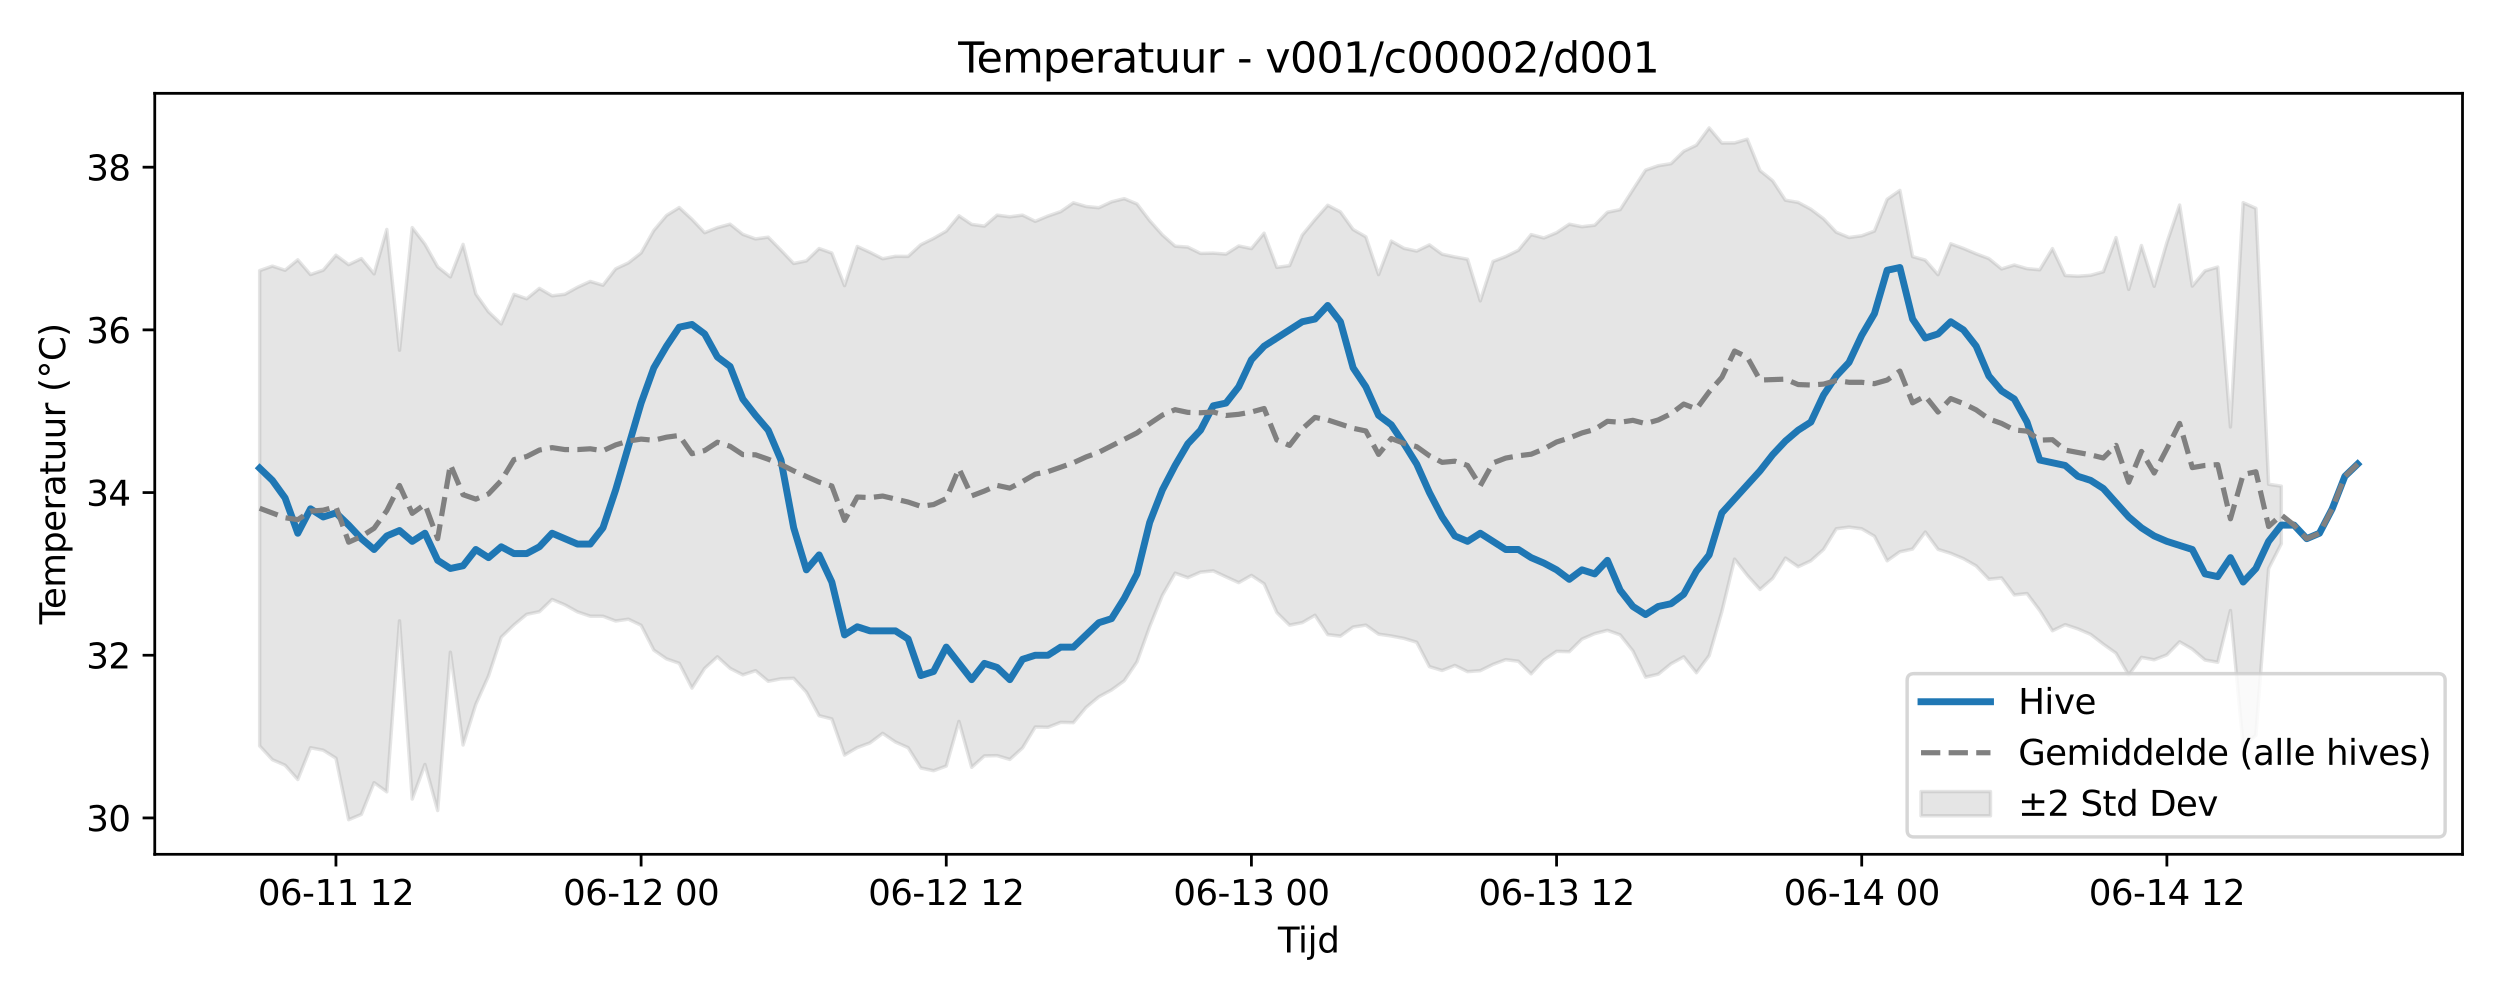 <?xml version="1.0" encoding="utf-8" standalone="no"?>
<!DOCTYPE svg PUBLIC "-//W3C//DTD SVG 1.1//EN"
  "http://www.w3.org/Graphics/SVG/1.1/DTD/svg11.dtd">
<svg xmlns:xlink="http://www.w3.org/1999/xlink" width="720pt" height="288pt" viewBox="0 0 720 288" xmlns="http://www.w3.org/2000/svg" version="1.1">
 <defs>
  <style type="text/css">*{stroke-linejoin: round; stroke-linecap: butt}</style>
 </defs>
 <g id="figure_1">
  <g id="patch_1">
   <path d="M 0 288 
L 720 288 
L 720 0 
L 0 0 
z
" style="fill: #ffffff"/>
  </g>
  <g id="axes_1">
   <g id="patch_2">
    <path d="M 44.57 246.04 
L 709.2 246.04 
L 709.2 26.88 
L 44.57 26.88 
z
" style="fill: #ffffff"/>
   </g>
   <g id="FillBetweenPolyCollection_1">
    <defs>
     <path id="mb6d1fe1d28" d="M 74.78 -210.062 
L 74.78 -73.187 
L 78.442 -69.204 
L 82.104 -67.615 
L 85.766 -63.494 
L 89.428 -72.645 
L 93.09 -71.945 
L 96.752 -69.636 
L 100.414 -51.922 
L 104.075 -53.451 
L 107.737 -62.579 
L 111.399 -59.957 
L 115.061 -109.214 
L 118.723 -57.867 
L 122.385 -67.83 
L 126.047 -54.57 
L 129.709 -100.168 
L 133.37 -73.438 
L 137.032 -85.16 
L 140.694 -93.314 
L 144.356 -104.472 
L 148.018 -108.017 
L 151.68 -111.074 
L 155.342 -111.823 
L 159.004 -115.355 
L 162.665 -113.808 
L 166.327 -111.773 
L 169.989 -110.541 
L 173.651 -110.522 
L 177.313 -109.146 
L 180.975 -109.671 
L 184.637 -107.914 
L 188.299 -100.772 
L 191.96 -98.236 
L 195.622 -96.966 
L 199.284 -89.824 
L 202.946 -95.504 
L 206.608 -98.843 
L 210.27 -95.508 
L 213.932 -93.635 
L 217.594 -94.845 
L 221.255 -91.783 
L 224.917 -92.502 
L 228.579 -92.654 
L 232.241 -88.674 
L 235.903 -81.882 
L 239.565 -80.951 
L 243.227 -70.535 
L 246.888 -72.698 
L 250.55 -74.042 
L 254.212 -76.797 
L 257.874 -74.305 
L 261.536 -72.668 
L 265.198 -66.829 
L 268.86 -66.032 
L 272.522 -67.383 
L 276.183 -80.233 
L 279.845 -67.011 
L 283.507 -70.298 
L 287.169 -70.374 
L 290.831 -69.285 
L 294.493 -72.6 
L 298.155 -78.626 
L 301.817 -78.545 
L 305.478 -79.96 
L 309.14 -79.872 
L 312.802 -84.276 
L 316.464 -87.319 
L 320.126 -89.286 
L 323.788 -91.945 
L 327.45 -97.376 
L 331.112 -107.53 
L 334.773 -116.555 
L 338.435 -122.93 
L 342.097 -121.634 
L 345.759 -123.227 
L 349.421 -123.593 
L 353.083 -121.865 
L 356.745 -120.191 
L 360.407 -122.288 
L 364.068 -119.856 
L 367.73 -111.59 
L 371.392 -107.961 
L 375.054 -108.682 
L 378.716 -110.804 
L 382.378 -105.227 
L 386.04 -104.795 
L 389.702 -107.415 
L 393.363 -107.963 
L 397.025 -105.36 
L 400.687 -104.837 
L 404.349 -104.134 
L 408.011 -103.03 
L 411.673 -96.007 
L 415.335 -94.895 
L 418.997 -96.356 
L 422.658 -94.564 
L 426.32 -94.842 
L 429.982 -96.649 
L 433.644 -98.021 
L 437.306 -97.559 
L 440.968 -93.936 
L 444.63 -97.914 
L 448.292 -100.415 
L 451.953 -100.31 
L 455.615 -103.933 
L 459.277 -105.518 
L 462.939 -106.46 
L 466.601 -105.154 
L 470.263 -100.546 
L 473.925 -92.987 
L 477.587 -93.834 
L 481.248 -96.825 
L 484.91 -98.827 
L 488.572 -94.245 
L 492.234 -99.171 
L 495.896 -111.856 
L 499.558 -126.971 
L 503.22 -122.296 
L 506.882 -118.226 
L 510.543 -121.436 
L 514.205 -127.272 
L 517.867 -124.782 
L 521.529 -126.485 
L 525.191 -129.761 
L 528.853 -135.721 
L 532.515 -136.194 
L 536.176 -135.706 
L 539.838 -133.562 
L 543.5 -126.491 
L 547.162 -129.089 
L 550.824 -129.879 
L 554.486 -134.771 
L 558.148 -129.78 
L 561.81 -128.637 
L 565.471 -127.107 
L 569.133 -125.012 
L 572.795 -121.181 
L 576.457 -121.557 
L 580.119 -116.658 
L 583.781 -117.056 
L 587.443 -112.173 
L 591.105 -106.336 
L 594.766 -108.102 
L 598.428 -106.877 
L 602.09 -105.301 
L 605.752 -102.479 
L 609.414 -99.876 
L 613.076 -93.57 
L 616.738 -98.677 
L 620.4 -97.976 
L 624.061 -99.403 
L 627.723 -103.157 
L 631.385 -101.044 
L 635.047 -97.913 
L 638.709 -97.279 
L 642.371 -112.167 
L 646.033 -73.069 
L 649.695 -76.255 
L 653.356 -124.234 
L 657.018 -131.418 
L 657.018 -147.982 
L 657.018 -147.982 
L 653.356 -148.529 
L 649.695 -228.003 
L 646.033 -229.627 
L 642.371 -165.021 
L 638.709 -211.091 
L 635.047 -209.989 
L 631.385 -205.608 
L 627.723 -228.952 
L 624.061 -218.13 
L 620.4 -205.553 
L 616.738 -217.294 
L 613.076 -204.649 
L 609.414 -219.583 
L 605.752 -209.718 
L 602.09 -208.718 
L 598.428 -208.444 
L 594.766 -208.65 
L 591.105 -216.402 
L 587.443 -210.305 
L 583.781 -210.628 
L 580.119 -211.677 
L 576.457 -210.552 
L 572.795 -213.531 
L 569.133 -214.906 
L 565.471 -216.455 
L 561.81 -217.788 
L 558.148 -208.888 
L 554.486 -213.085 
L 550.824 -214.099 
L 547.162 -233.162 
L 543.5 -230.606 
L 539.838 -221.452 
L 536.176 -220.09 
L 532.515 -219.601 
L 528.853 -221.116 
L 525.191 -224.993 
L 521.529 -227.748 
L 517.867 -229.712 
L 514.205 -230.345 
L 510.543 -235.921 
L 506.882 -238.871 
L 503.22 -247.919 
L 499.558 -246.836 
L 495.896 -246.803 
L 492.234 -251.158 
L 488.572 -246.193 
L 484.91 -244.437 
L 481.248 -240.862 
L 477.587 -240.282 
L 473.925 -239.011 
L 470.263 -233.348 
L 466.601 -227.624 
L 462.939 -226.876 
L 459.277 -223.133 
L 455.615 -222.71 
L 451.953 -223.432 
L 448.292 -220.985 
L 444.63 -219.47 
L 440.968 -220.436 
L 437.306 -215.92 
L 433.644 -214.119 
L 429.982 -212.703 
L 426.32 -201.347 
L 422.658 -213.338 
L 418.997 -214 
L 415.335 -214.792 
L 411.673 -217.473 
L 408.011 -215.693 
L 404.349 -216.484 
L 400.687 -218.571 
L 397.025 -208.919 
L 393.363 -219.795 
L 389.702 -221.905 
L 386.04 -226.979 
L 382.378 -228.89 
L 378.716 -224.763 
L 375.054 -220.304 
L 371.392 -211.498 
L 367.73 -210.993 
L 364.068 -220.843 
L 360.407 -216.403 
L 356.745 -217.16 
L 353.083 -214.818 
L 349.421 -215.097 
L 345.759 -215.017 
L 342.097 -216.833 
L 338.435 -217.099 
L 334.773 -220.351 
L 331.112 -224.467 
L 327.45 -229.267 
L 323.788 -230.793 
L 320.126 -229.883 
L 316.464 -228.169 
L 312.802 -228.534 
L 309.14 -229.592 
L 305.478 -227.049 
L 301.817 -225.787 
L 298.155 -224.256 
L 294.493 -226.043 
L 290.831 -225.565 
L 287.169 -226.038 
L 283.507 -222.879 
L 279.845 -223.377 
L 276.183 -225.847 
L 272.522 -221.444 
L 268.86 -219.336 
L 265.198 -217.536 
L 261.536 -214.15 
L 257.874 -214.187 
L 254.212 -213.479 
L 250.55 -215.342 
L 246.888 -217.021 
L 243.227 -205.741 
L 239.565 -215.126 
L 235.903 -216.426 
L 232.241 -212.87 
L 228.579 -212.124 
L 224.917 -215.957 
L 221.255 -219.689 
L 217.594 -219.192 
L 213.932 -220.514 
L 210.27 -223.438 
L 206.608 -222.445 
L 202.946 -220.988 
L 199.284 -224.846 
L 195.622 -228.227 
L 191.96 -225.953 
L 188.299 -221.632 
L 184.637 -215.159 
L 180.975 -212.287 
L 177.313 -210.58 
L 173.651 -205.858 
L 169.989 -206.955 
L 166.327 -205.276 
L 162.665 -203.241 
L 159.004 -202.81 
L 155.342 -204.947 
L 151.68 -201.959 
L 148.018 -203.231 
L 144.356 -194.71 
L 140.694 -198.19 
L 137.032 -203.351 
L 133.37 -217.62 
L 129.709 -208.254 
L 126.047 -211.165 
L 122.385 -217.687 
L 118.723 -222.444 
L 115.061 -187.132 
L 111.399 -221.916 
L 107.737 -209.142 
L 104.075 -213.533 
L 100.414 -211.783 
L 96.752 -214.505 
L 93.09 -210.189 
L 89.428 -208.93 
L 85.766 -213.173 
L 82.104 -210.167 
L 78.442 -211.368 
L 74.78 -210.062 
z
" style="stroke: #808080; stroke-opacity: 0.2"/>
    </defs>
    <g clip-path="url(#p90de8058cd)">
     <use xlink:href="#mb6d1fe1d28" x="0" y="288" style="fill: #808080; fill-opacity: 0.2; stroke: #808080; stroke-opacity: 0.2"/>
    </g>
   </g>
   <g id="matplotlib.axis_1">
    <g id="xtick_1">
     <g id="line2d_1">
      <defs>
       <path id="mdab43eb054" d="M 0 0 
L 0 3.5 
" style="stroke: #000000; stroke-width: 0.8"/>
      </defs>
      <g>
       <use xlink:href="#mdab43eb054" x="96.752" y="246.04" style="stroke: #000000; stroke-width: 0.8"/>
      </g>
     </g>
     <g id="text_1">
      <!-- 06-11 12 -->
      <g transform="translate(74.271 260.638) scale(0.1 -0.1)">
       <defs>
        <path id="DejaVuSans-30" d="M 2034 4250 
Q 1547 4250 1301 3770 
Q 1056 3291 1056 2328 
Q 1056 1369 1301 889 
Q 1547 409 2034 409 
Q 2525 409 2770 889 
Q 3016 1369 3016 2328 
Q 3016 3291 2770 3770 
Q 2525 4250 2034 4250 
z
M 2034 4750 
Q 2819 4750 3233 4129 
Q 3647 3509 3647 2328 
Q 3647 1150 3233 529 
Q 2819 -91 2034 -91 
Q 1250 -91 836 529 
Q 422 1150 422 2328 
Q 422 3509 836 4129 
Q 1250 4750 2034 4750 
z
" transform="scale(0.016)"/>
        <path id="DejaVuSans-36" d="M 2113 2584 
Q 1688 2584 1439 2293 
Q 1191 2003 1191 1497 
Q 1191 994 1439 701 
Q 1688 409 2113 409 
Q 2538 409 2786 701 
Q 3034 994 3034 1497 
Q 3034 2003 2786 2293 
Q 2538 2584 2113 2584 
z
M 3366 4563 
L 3366 3988 
Q 3128 4100 2886 4159 
Q 2644 4219 2406 4219 
Q 1781 4219 1451 3797 
Q 1122 3375 1075 2522 
Q 1259 2794 1537 2939 
Q 1816 3084 2150 3084 
Q 2853 3084 3261 2657 
Q 3669 2231 3669 1497 
Q 3669 778 3244 343 
Q 2819 -91 2113 -91 
Q 1303 -91 875 529 
Q 447 1150 447 2328 
Q 447 3434 972 4092 
Q 1497 4750 2381 4750 
Q 2619 4750 2861 4703 
Q 3103 4656 3366 4563 
z
" transform="scale(0.016)"/>
        <path id="DejaVuSans-2d" d="M 313 2009 
L 1997 2009 
L 1997 1497 
L 313 1497 
L 313 2009 
z
" transform="scale(0.016)"/>
        <path id="DejaVuSans-31" d="M 794 531 
L 1825 531 
L 1825 4091 
L 703 3866 
L 703 4441 
L 1819 4666 
L 2450 4666 
L 2450 531 
L 3481 531 
L 3481 0 
L 794 0 
L 794 531 
z
" transform="scale(0.016)"/>
        <path id="DejaVuSans-20" transform="scale(0.016)"/>
        <path id="DejaVuSans-32" d="M 1228 531 
L 3431 531 
L 3431 0 
L 469 0 
L 469 531 
Q 828 903 1448 1529 
Q 2069 2156 2228 2338 
Q 2531 2678 2651 2914 
Q 2772 3150 2772 3378 
Q 2772 3750 2511 3984 
Q 2250 4219 1831 4219 
Q 1534 4219 1204 4116 
Q 875 4013 500 3803 
L 500 4441 
Q 881 4594 1212 4672 
Q 1544 4750 1819 4750 
Q 2544 4750 2975 4387 
Q 3406 4025 3406 3419 
Q 3406 3131 3298 2873 
Q 3191 2616 2906 2266 
Q 2828 2175 2409 1742 
Q 1991 1309 1228 531 
z
" transform="scale(0.016)"/>
       </defs>
       <use xlink:href="#DejaVuSans-30"/>
       <use xlink:href="#DejaVuSans-36" transform="translate(63.623 0)"/>
       <use xlink:href="#DejaVuSans-2d" transform="translate(127.246 0)"/>
       <use xlink:href="#DejaVuSans-31" transform="translate(163.33 0)"/>
       <use xlink:href="#DejaVuSans-31" transform="translate(226.953 0)"/>
       <use xlink:href="#DejaVuSans-20" transform="translate(290.576 0)"/>
       <use xlink:href="#DejaVuSans-31" transform="translate(322.363 0)"/>
       <use xlink:href="#DejaVuSans-32" transform="translate(385.986 0)"/>
      </g>
     </g>
    </g>
    <g id="xtick_2">
     <g id="line2d_2">
      <g>
       <use xlink:href="#mdab43eb054" x="184.637" y="246.04" style="stroke: #000000; stroke-width: 0.8"/>
      </g>
     </g>
     <g id="text_2">
      <!-- 06-12 00 -->
      <g transform="translate(162.156 260.638) scale(0.1 -0.1)">
       <use xlink:href="#DejaVuSans-30"/>
       <use xlink:href="#DejaVuSans-36" transform="translate(63.623 0)"/>
       <use xlink:href="#DejaVuSans-2d" transform="translate(127.246 0)"/>
       <use xlink:href="#DejaVuSans-31" transform="translate(163.33 0)"/>
       <use xlink:href="#DejaVuSans-32" transform="translate(226.953 0)"/>
       <use xlink:href="#DejaVuSans-20" transform="translate(290.576 0)"/>
       <use xlink:href="#DejaVuSans-30" transform="translate(322.363 0)"/>
       <use xlink:href="#DejaVuSans-30" transform="translate(385.986 0)"/>
      </g>
     </g>
    </g>
    <g id="xtick_3">
     <g id="line2d_3">
      <g>
       <use xlink:href="#mdab43eb054" x="272.522" y="246.04" style="stroke: #000000; stroke-width: 0.8"/>
      </g>
     </g>
     <g id="text_3">
      <!-- 06-12 12 -->
      <g transform="translate(250.041 260.638) scale(0.1 -0.1)">
       <use xlink:href="#DejaVuSans-30"/>
       <use xlink:href="#DejaVuSans-36" transform="translate(63.623 0)"/>
       <use xlink:href="#DejaVuSans-2d" transform="translate(127.246 0)"/>
       <use xlink:href="#DejaVuSans-31" transform="translate(163.33 0)"/>
       <use xlink:href="#DejaVuSans-32" transform="translate(226.953 0)"/>
       <use xlink:href="#DejaVuSans-20" transform="translate(290.576 0)"/>
       <use xlink:href="#DejaVuSans-31" transform="translate(322.363 0)"/>
       <use xlink:href="#DejaVuSans-32" transform="translate(385.986 0)"/>
      </g>
     </g>
    </g>
    <g id="xtick_4">
     <g id="line2d_4">
      <g>
       <use xlink:href="#mdab43eb054" x="360.407" y="246.04" style="stroke: #000000; stroke-width: 0.8"/>
      </g>
     </g>
     <g id="text_4">
      <!-- 06-13 00 -->
      <g transform="translate(337.926 260.638) scale(0.1 -0.1)">
       <defs>
        <path id="DejaVuSans-33" d="M 2597 2516 
Q 3050 2419 3304 2112 
Q 3559 1806 3559 1356 
Q 3559 666 3084 287 
Q 2609 -91 1734 -91 
Q 1441 -91 1130 -33 
Q 819 25 488 141 
L 488 750 
Q 750 597 1062 519 
Q 1375 441 1716 441 
Q 2309 441 2620 675 
Q 2931 909 2931 1356 
Q 2931 1769 2642 2001 
Q 2353 2234 1838 2234 
L 1294 2234 
L 1294 2753 
L 1863 2753 
Q 2328 2753 2575 2939 
Q 2822 3125 2822 3475 
Q 2822 3834 2567 4026 
Q 2313 4219 1838 4219 
Q 1578 4219 1281 4162 
Q 984 4106 628 3988 
L 628 4550 
Q 988 4650 1302 4700 
Q 1616 4750 1894 4750 
Q 2613 4750 3031 4423 
Q 3450 4097 3450 3541 
Q 3450 3153 3228 2886 
Q 3006 2619 2597 2516 
z
" transform="scale(0.016)"/>
       </defs>
       <use xlink:href="#DejaVuSans-30"/>
       <use xlink:href="#DejaVuSans-36" transform="translate(63.623 0)"/>
       <use xlink:href="#DejaVuSans-2d" transform="translate(127.246 0)"/>
       <use xlink:href="#DejaVuSans-31" transform="translate(163.33 0)"/>
       <use xlink:href="#DejaVuSans-33" transform="translate(226.953 0)"/>
       <use xlink:href="#DejaVuSans-20" transform="translate(290.576 0)"/>
       <use xlink:href="#DejaVuSans-30" transform="translate(322.363 0)"/>
       <use xlink:href="#DejaVuSans-30" transform="translate(385.986 0)"/>
      </g>
     </g>
    </g>
    <g id="xtick_5">
     <g id="line2d_5">
      <g>
       <use xlink:href="#mdab43eb054" x="448.292" y="246.04" style="stroke: #000000; stroke-width: 0.8"/>
      </g>
     </g>
     <g id="text_5">
      <!-- 06-13 12 -->
      <g transform="translate(425.811 260.638) scale(0.1 -0.1)">
       <use xlink:href="#DejaVuSans-30"/>
       <use xlink:href="#DejaVuSans-36" transform="translate(63.623 0)"/>
       <use xlink:href="#DejaVuSans-2d" transform="translate(127.246 0)"/>
       <use xlink:href="#DejaVuSans-31" transform="translate(163.33 0)"/>
       <use xlink:href="#DejaVuSans-33" transform="translate(226.953 0)"/>
       <use xlink:href="#DejaVuSans-20" transform="translate(290.576 0)"/>
       <use xlink:href="#DejaVuSans-31" transform="translate(322.363 0)"/>
       <use xlink:href="#DejaVuSans-32" transform="translate(385.986 0)"/>
      </g>
     </g>
    </g>
    <g id="xtick_6">
     <g id="line2d_6">
      <g>
       <use xlink:href="#mdab43eb054" x="536.176" y="246.04" style="stroke: #000000; stroke-width: 0.8"/>
      </g>
     </g>
     <g id="text_6">
      <!-- 06-14 00 -->
      <g transform="translate(513.696 260.638) scale(0.1 -0.1)">
       <defs>
        <path id="DejaVuSans-34" d="M 2419 4116 
L 825 1625 
L 2419 1625 
L 2419 4116 
z
M 2253 4666 
L 3047 4666 
L 3047 1625 
L 3713 1625 
L 3713 1100 
L 3047 1100 
L 3047 0 
L 2419 0 
L 2419 1100 
L 313 1100 
L 313 1709 
L 2253 4666 
z
" transform="scale(0.016)"/>
       </defs>
       <use xlink:href="#DejaVuSans-30"/>
       <use xlink:href="#DejaVuSans-36" transform="translate(63.623 0)"/>
       <use xlink:href="#DejaVuSans-2d" transform="translate(127.246 0)"/>
       <use xlink:href="#DejaVuSans-31" transform="translate(163.33 0)"/>
       <use xlink:href="#DejaVuSans-34" transform="translate(226.953 0)"/>
       <use xlink:href="#DejaVuSans-20" transform="translate(290.576 0)"/>
       <use xlink:href="#DejaVuSans-30" transform="translate(322.363 0)"/>
       <use xlink:href="#DejaVuSans-30" transform="translate(385.986 0)"/>
      </g>
     </g>
    </g>
    <g id="xtick_7">
     <g id="line2d_7">
      <g>
       <use xlink:href="#mdab43eb054" x="624.061" y="246.04" style="stroke: #000000; stroke-width: 0.8"/>
      </g>
     </g>
     <g id="text_7">
      <!-- 06-14 12 -->
      <g transform="translate(601.581 260.638) scale(0.1 -0.1)">
       <use xlink:href="#DejaVuSans-30"/>
       <use xlink:href="#DejaVuSans-36" transform="translate(63.623 0)"/>
       <use xlink:href="#DejaVuSans-2d" transform="translate(127.246 0)"/>
       <use xlink:href="#DejaVuSans-31" transform="translate(163.33 0)"/>
       <use xlink:href="#DejaVuSans-34" transform="translate(226.953 0)"/>
       <use xlink:href="#DejaVuSans-20" transform="translate(290.576 0)"/>
       <use xlink:href="#DejaVuSans-31" transform="translate(322.363 0)"/>
       <use xlink:href="#DejaVuSans-32" transform="translate(385.986 0)"/>
      </g>
     </g>
    </g>
    <g id="text_8">
     <!-- Tijd -->
     <g transform="translate(368.035 274.317) scale(0.1 -0.1)">
      <defs>
       <path id="DejaVuSans-54" d="M -19 4666 
L 3928 4666 
L 3928 4134 
L 2272 4134 
L 2272 0 
L 1638 0 
L 1638 4134 
L -19 4134 
L -19 4666 
z
" transform="scale(0.016)"/>
       <path id="DejaVuSans-69" d="M 603 3500 
L 1178 3500 
L 1178 0 
L 603 0 
L 603 3500 
z
M 603 4863 
L 1178 4863 
L 1178 4134 
L 603 4134 
L 603 4863 
z
" transform="scale(0.016)"/>
       <path id="DejaVuSans-6a" d="M 603 3500 
L 1178 3500 
L 1178 -63 
Q 1178 -731 923 -1031 
Q 669 -1331 103 -1331 
L -116 -1331 
L -116 -844 
L 38 -844 
Q 366 -844 484 -692 
Q 603 -541 603 -63 
L 603 3500 
z
M 603 4863 
L 1178 4863 
L 1178 4134 
L 603 4134 
L 603 4863 
z
" transform="scale(0.016)"/>
       <path id="DejaVuSans-64" d="M 2906 2969 
L 2906 4863 
L 3481 4863 
L 3481 0 
L 2906 0 
L 2906 525 
Q 2725 213 2448 61 
Q 2172 -91 1784 -91 
Q 1150 -91 751 415 
Q 353 922 353 1747 
Q 353 2572 751 3078 
Q 1150 3584 1784 3584 
Q 2172 3584 2448 3432 
Q 2725 3281 2906 2969 
z
M 947 1747 
Q 947 1113 1208 752 
Q 1469 391 1925 391 
Q 2381 391 2643 752 
Q 2906 1113 2906 1747 
Q 2906 2381 2643 2742 
Q 2381 3103 1925 3103 
Q 1469 3103 1208 2742 
Q 947 2381 947 1747 
z
" transform="scale(0.016)"/>
      </defs>
      <use xlink:href="#DejaVuSans-54"/>
      <use xlink:href="#DejaVuSans-69" transform="translate(57.959 0)"/>
      <use xlink:href="#DejaVuSans-6a" transform="translate(85.742 0)"/>
      <use xlink:href="#DejaVuSans-64" transform="translate(113.525 0)"/>
     </g>
    </g>
   </g>
   <g id="matplotlib.axis_2">
    <g id="ytick_1">
     <g id="line2d_8">
      <defs>
       <path id="m5027b89188" d="M 0 0 
L -3.5 0 
" style="stroke: #000000; stroke-width: 0.8"/>
      </defs>
      <g>
       <use xlink:href="#m5027b89188" x="44.57" y="235.562" style="stroke: #000000; stroke-width: 0.8"/>
      </g>
     </g>
     <g id="text_9">
      <!-- 30 -->
      <g transform="translate(24.845 239.361) scale(0.1 -0.1)">
       <use xlink:href="#DejaVuSans-33"/>
       <use xlink:href="#DejaVuSans-30" transform="translate(63.623 0)"/>
      </g>
     </g>
    </g>
    <g id="ytick_2">
     <g id="line2d_9">
      <g>
       <use xlink:href="#m5027b89188" x="44.57" y="188.71" style="stroke: #000000; stroke-width: 0.8"/>
      </g>
     </g>
     <g id="text_10">
      <!-- 32 -->
      <g transform="translate(24.845 192.509) scale(0.1 -0.1)">
       <use xlink:href="#DejaVuSans-33"/>
       <use xlink:href="#DejaVuSans-32" transform="translate(63.623 0)"/>
      </g>
     </g>
    </g>
    <g id="ytick_3">
     <g id="line2d_10">
      <g>
       <use xlink:href="#m5027b89188" x="44.57" y="141.858" style="stroke: #000000; stroke-width: 0.8"/>
      </g>
     </g>
     <g id="text_11">
      <!-- 34 -->
      <g transform="translate(24.845 145.657) scale(0.1 -0.1)">
       <use xlink:href="#DejaVuSans-33"/>
       <use xlink:href="#DejaVuSans-34" transform="translate(63.623 0)"/>
      </g>
     </g>
    </g>
    <g id="ytick_4">
     <g id="line2d_11">
      <g>
       <use xlink:href="#m5027b89188" x="44.57" y="95.006" style="stroke: #000000; stroke-width: 0.8"/>
      </g>
     </g>
     <g id="text_12">
      <!-- 36 -->
      <g transform="translate(24.845 98.805) scale(0.1 -0.1)">
       <use xlink:href="#DejaVuSans-33"/>
       <use xlink:href="#DejaVuSans-36" transform="translate(63.623 0)"/>
      </g>
     </g>
    </g>
    <g id="ytick_5">
     <g id="line2d_12">
      <g>
       <use xlink:href="#m5027b89188" x="44.57" y="48.154" style="stroke: #000000; stroke-width: 0.8"/>
      </g>
     </g>
     <g id="text_13">
      <!-- 38 -->
      <g transform="translate(24.845 51.953) scale(0.1 -0.1)">
       <defs>
        <path id="DejaVuSans-38" d="M 2034 2216 
Q 1584 2216 1326 1975 
Q 1069 1734 1069 1313 
Q 1069 891 1326 650 
Q 1584 409 2034 409 
Q 2484 409 2743 651 
Q 3003 894 3003 1313 
Q 3003 1734 2745 1975 
Q 2488 2216 2034 2216 
z
M 1403 2484 
Q 997 2584 770 2862 
Q 544 3141 544 3541 
Q 544 4100 942 4425 
Q 1341 4750 2034 4750 
Q 2731 4750 3128 4425 
Q 3525 4100 3525 3541 
Q 3525 3141 3298 2862 
Q 3072 2584 2669 2484 
Q 3125 2378 3379 2068 
Q 3634 1759 3634 1313 
Q 3634 634 3220 271 
Q 2806 -91 2034 -91 
Q 1263 -91 848 271 
Q 434 634 434 1313 
Q 434 1759 690 2068 
Q 947 2378 1403 2484 
z
M 1172 3481 
Q 1172 3119 1398 2916 
Q 1625 2713 2034 2713 
Q 2441 2713 2670 2916 
Q 2900 3119 2900 3481 
Q 2900 3844 2670 4047 
Q 2441 4250 2034 4250 
Q 1625 4250 1398 4047 
Q 1172 3844 1172 3481 
z
" transform="scale(0.016)"/>
       </defs>
       <use xlink:href="#DejaVuSans-33"/>
       <use xlink:href="#DejaVuSans-38" transform="translate(63.623 0)"/>
      </g>
     </g>
    </g>
    <g id="text_14">
     <!-- Temperatuur (°C) -->
     <g transform="translate(18.765 179.816) rotate(-90) scale(0.1 -0.1)">
      <defs>
       <path id="DejaVuSans-65" d="M 3597 1894 
L 3597 1613 
L 953 1613 
Q 991 1019 1311 708 
Q 1631 397 2203 397 
Q 2534 397 2845 478 
Q 3156 559 3463 722 
L 3463 178 
Q 3153 47 2828 -22 
Q 2503 -91 2169 -91 
Q 1331 -91 842 396 
Q 353 884 353 1716 
Q 353 2575 817 3079 
Q 1281 3584 2069 3584 
Q 2775 3584 3186 3129 
Q 3597 2675 3597 1894 
z
M 3022 2063 
Q 3016 2534 2758 2815 
Q 2500 3097 2075 3097 
Q 1594 3097 1305 2825 
Q 1016 2553 972 2059 
L 3022 2063 
z
" transform="scale(0.016)"/>
       <path id="DejaVuSans-6d" d="M 3328 2828 
Q 3544 3216 3844 3400 
Q 4144 3584 4550 3584 
Q 5097 3584 5394 3201 
Q 5691 2819 5691 2113 
L 5691 0 
L 5113 0 
L 5113 2094 
Q 5113 2597 4934 2840 
Q 4756 3084 4391 3084 
Q 3944 3084 3684 2787 
Q 3425 2491 3425 1978 
L 3425 0 
L 2847 0 
L 2847 2094 
Q 2847 2600 2669 2842 
Q 2491 3084 2119 3084 
Q 1678 3084 1418 2786 
Q 1159 2488 1159 1978 
L 1159 0 
L 581 0 
L 581 3500 
L 1159 3500 
L 1159 2956 
Q 1356 3278 1631 3431 
Q 1906 3584 2284 3584 
Q 2666 3584 2933 3390 
Q 3200 3197 3328 2828 
z
" transform="scale(0.016)"/>
       <path id="DejaVuSans-70" d="M 1159 525 
L 1159 -1331 
L 581 -1331 
L 581 3500 
L 1159 3500 
L 1159 2969 
Q 1341 3281 1617 3432 
Q 1894 3584 2278 3584 
Q 2916 3584 3314 3078 
Q 3713 2572 3713 1747 
Q 3713 922 3314 415 
Q 2916 -91 2278 -91 
Q 1894 -91 1617 61 
Q 1341 213 1159 525 
z
M 3116 1747 
Q 3116 2381 2855 2742 
Q 2594 3103 2138 3103 
Q 1681 3103 1420 2742 
Q 1159 2381 1159 1747 
Q 1159 1113 1420 752 
Q 1681 391 2138 391 
Q 2594 391 2855 752 
Q 3116 1113 3116 1747 
z
" transform="scale(0.016)"/>
       <path id="DejaVuSans-72" d="M 2631 2963 
Q 2534 3019 2420 3045 
Q 2306 3072 2169 3072 
Q 1681 3072 1420 2755 
Q 1159 2438 1159 1844 
L 1159 0 
L 581 0 
L 581 3500 
L 1159 3500 
L 1159 2956 
Q 1341 3275 1631 3429 
Q 1922 3584 2338 3584 
Q 2397 3584 2469 3576 
Q 2541 3569 2628 3553 
L 2631 2963 
z
" transform="scale(0.016)"/>
       <path id="DejaVuSans-61" d="M 2194 1759 
Q 1497 1759 1228 1600 
Q 959 1441 959 1056 
Q 959 750 1161 570 
Q 1363 391 1709 391 
Q 2188 391 2477 730 
Q 2766 1069 2766 1631 
L 2766 1759 
L 2194 1759 
z
M 3341 1997 
L 3341 0 
L 2766 0 
L 2766 531 
Q 2569 213 2275 61 
Q 1981 -91 1556 -91 
Q 1019 -91 701 211 
Q 384 513 384 1019 
Q 384 1609 779 1909 
Q 1175 2209 1959 2209 
L 2766 2209 
L 2766 2266 
Q 2766 2663 2505 2880 
Q 2244 3097 1772 3097 
Q 1472 3097 1187 3025 
Q 903 2953 641 2809 
L 641 3341 
Q 956 3463 1253 3523 
Q 1550 3584 1831 3584 
Q 2591 3584 2966 3190 
Q 3341 2797 3341 1997 
z
" transform="scale(0.016)"/>
       <path id="DejaVuSans-74" d="M 1172 4494 
L 1172 3500 
L 2356 3500 
L 2356 3053 
L 1172 3053 
L 1172 1153 
Q 1172 725 1289 603 
Q 1406 481 1766 481 
L 2356 481 
L 2356 0 
L 1766 0 
Q 1100 0 847 248 
Q 594 497 594 1153 
L 594 3053 
L 172 3053 
L 172 3500 
L 594 3500 
L 594 4494 
L 1172 4494 
z
" transform="scale(0.016)"/>
       <path id="DejaVuSans-75" d="M 544 1381 
L 544 3500 
L 1119 3500 
L 1119 1403 
Q 1119 906 1312 657 
Q 1506 409 1894 409 
Q 2359 409 2629 706 
Q 2900 1003 2900 1516 
L 2900 3500 
L 3475 3500 
L 3475 0 
L 2900 0 
L 2900 538 
Q 2691 219 2414 64 
Q 2138 -91 1772 -91 
Q 1169 -91 856 284 
Q 544 659 544 1381 
z
M 1991 3584 
L 1991 3584 
z
" transform="scale(0.016)"/>
       <path id="DejaVuSans-28" d="M 1984 4856 
Q 1566 4138 1362 3434 
Q 1159 2731 1159 2009 
Q 1159 1288 1364 580 
Q 1569 -128 1984 -844 
L 1484 -844 
Q 1016 -109 783 600 
Q 550 1309 550 2009 
Q 550 2706 781 3412 
Q 1013 4119 1484 4856 
L 1984 4856 
z
" transform="scale(0.016)"/>
       <path id="DejaVuSans-b0" d="M 1600 4347 
Q 1350 4347 1178 4173 
Q 1006 4000 1006 3750 
Q 1006 3503 1178 3333 
Q 1350 3163 1600 3163 
Q 1850 3163 2022 3333 
Q 2194 3503 2194 3750 
Q 2194 3997 2020 4172 
Q 1847 4347 1600 4347 
z
M 1600 4750 
Q 1800 4750 1984 4673 
Q 2169 4597 2303 4453 
Q 2447 4313 2519 4134 
Q 2591 3956 2591 3750 
Q 2591 3338 2302 3052 
Q 2013 2766 1594 2766 
Q 1172 2766 890 3047 
Q 609 3328 609 3750 
Q 609 4169 896 4459 
Q 1184 4750 1600 4750 
z
" transform="scale(0.016)"/>
       <path id="DejaVuSans-43" d="M 4122 4306 
L 4122 3641 
Q 3803 3938 3442 4084 
Q 3081 4231 2675 4231 
Q 1875 4231 1450 3742 
Q 1025 3253 1025 2328 
Q 1025 1406 1450 917 
Q 1875 428 2675 428 
Q 3081 428 3442 575 
Q 3803 722 4122 1019 
L 4122 359 
Q 3791 134 3420 21 
Q 3050 -91 2638 -91 
Q 1578 -91 968 557 
Q 359 1206 359 2328 
Q 359 3453 968 4101 
Q 1578 4750 2638 4750 
Q 3056 4750 3426 4639 
Q 3797 4528 4122 4306 
z
" transform="scale(0.016)"/>
       <path id="DejaVuSans-29" d="M 513 4856 
L 1013 4856 
Q 1481 4119 1714 3412 
Q 1947 2706 1947 2009 
Q 1947 1309 1714 600 
Q 1481 -109 1013 -844 
L 513 -844 
Q 928 -128 1133 580 
Q 1338 1288 1338 2009 
Q 1338 2731 1133 3434 
Q 928 4138 513 4856 
z
" transform="scale(0.016)"/>
      </defs>
      <use xlink:href="#DejaVuSans-54"/>
      <use xlink:href="#DejaVuSans-65" transform="translate(44.084 0)"/>
      <use xlink:href="#DejaVuSans-6d" transform="translate(105.607 0)"/>
      <use xlink:href="#DejaVuSans-70" transform="translate(203.02 0)"/>
      <use xlink:href="#DejaVuSans-65" transform="translate(266.496 0)"/>
      <use xlink:href="#DejaVuSans-72" transform="translate(328.02 0)"/>
      <use xlink:href="#DejaVuSans-61" transform="translate(369.133 0)"/>
      <use xlink:href="#DejaVuSans-74" transform="translate(430.412 0)"/>
      <use xlink:href="#DejaVuSans-75" transform="translate(469.621 0)"/>
      <use xlink:href="#DejaVuSans-75" transform="translate(533 0)"/>
      <use xlink:href="#DejaVuSans-72" transform="translate(596.379 0)"/>
      <use xlink:href="#DejaVuSans-20" transform="translate(637.492 0)"/>
      <use xlink:href="#DejaVuSans-28" transform="translate(669.279 0)"/>
      <use xlink:href="#DejaVuSans-b0" transform="translate(708.293 0)"/>
      <use xlink:href="#DejaVuSans-43" transform="translate(758.293 0)"/>
      <use xlink:href="#DejaVuSans-29" transform="translate(828.117 0)"/>
     </g>
    </g>
   </g>
   <g id="line2d_13">
    <path d="M 74.78 134.83 
L 78.442 138.344 
L 82.104 143.419 
L 85.766 153.571 
L 89.428 146.543 
L 93.09 148.886 
L 96.752 147.714 
L 100.414 151.228 
L 104.075 155.132 
L 107.737 158.256 
L 111.399 154.352 
L 115.061 152.79 
L 118.723 155.913 
L 122.385 153.571 
L 126.047 161.379 
L 129.709 163.722 
L 133.37 162.941 
L 137.032 158.256 
L 140.694 160.599 
L 144.356 157.475 
L 148.018 159.427 
L 151.68 159.427 
L 155.342 157.475 
L 159.004 153.571 
L 166.327 156.694 
L 169.989 156.694 
L 173.651 152.009 
L 177.313 141.077 
L 184.637 116.089 
L 188.299 105.938 
L 191.96 99.691 
L 195.622 94.225 
L 199.284 93.444 
L 202.946 96.177 
L 206.608 102.814 
L 210.27 105.547 
L 213.932 114.918 
L 217.594 119.603 
L 221.255 123.898 
L 224.917 132.487 
L 228.579 152.009 
L 232.241 164.112 
L 235.903 159.818 
L 239.565 167.626 
L 243.227 182.853 
L 246.888 180.511 
L 250.55 181.682 
L 257.874 181.682 
L 261.536 184.025 
L 265.198 194.566 
L 268.86 193.395 
L 272.522 186.367 
L 279.845 195.738 
L 283.507 191.052 
L 287.169 192.224 
L 290.831 195.738 
L 294.493 189.881 
L 298.155 188.71 
L 301.817 188.71 
L 305.478 186.367 
L 309.14 186.367 
L 316.464 179.339 
L 320.126 178.168 
L 323.788 172.312 
L 327.45 165.284 
L 331.112 150.447 
L 334.773 141.077 
L 338.435 134.049 
L 342.097 127.802 
L 345.759 123.898 
L 349.421 116.87 
L 353.083 116.089 
L 356.745 111.404 
L 360.407 103.595 
L 364.068 99.691 
L 375.054 92.663 
L 378.716 91.882 
L 382.378 87.978 
L 386.04 92.663 
L 389.702 105.938 
L 393.363 111.404 
L 397.025 119.603 
L 400.687 122.336 
L 404.349 127.802 
L 408.011 133.659 
L 411.673 141.858 
L 415.335 148.886 
L 418.997 154.352 
L 422.658 155.913 
L 426.32 153.571 
L 433.644 158.256 
L 437.306 158.256 
L 440.968 160.599 
L 444.63 162.16 
L 448.292 164.112 
L 451.953 166.846 
L 455.615 164.112 
L 459.277 165.284 
L 462.939 161.379 
L 466.601 169.969 
L 470.263 174.654 
L 473.925 176.997 
L 477.587 174.654 
L 481.248 173.873 
L 484.91 171.14 
L 488.572 164.503 
L 492.234 159.818 
L 495.896 147.714 
L 506.882 135.611 
L 510.543 130.926 
L 514.205 127.021 
L 517.867 123.898 
L 521.529 121.555 
L 525.191 113.746 
L 528.853 108.28 
L 532.515 104.376 
L 536.176 96.567 
L 539.838 90.32 
L 543.5 77.827 
L 547.162 77.046 
L 550.824 91.882 
L 554.486 97.348 
L 558.148 96.177 
L 561.81 92.663 
L 565.471 95.006 
L 569.133 99.691 
L 572.795 108.28 
L 576.457 112.575 
L 580.119 114.918 
L 583.781 121.555 
L 587.443 132.487 
L 594.766 134.049 
L 598.428 137.173 
L 602.09 138.344 
L 605.752 140.686 
L 613.076 148.886 
L 616.738 152.009 
L 620.4 154.352 
L 624.061 155.913 
L 631.385 158.256 
L 635.047 165.284 
L 638.709 166.065 
L 642.371 160.599 
L 646.033 167.626 
L 649.695 163.722 
L 653.356 155.913 
L 657.018 151.228 
L 660.68 151.228 
L 664.342 155.132 
L 668.004 153.571 
L 671.666 146.543 
L 675.328 137.173 
L 678.99 133.659 
L 678.99 133.659 
" clip-path="url(#p90de8058cd)" style="fill: none; stroke: #1f77b4; stroke-width: 2; stroke-linecap: square"/>
   </g>
   <g id="line2d_14">
    <path d="M 74.78 146.376 
L 82.104 149.109 
L 85.766 149.666 
L 89.428 147.212 
L 93.09 146.933 
L 96.752 145.929 
L 100.414 156.148 
L 104.075 154.508 
L 107.737 152.139 
L 111.399 147.064 
L 115.061 139.827 
L 118.723 147.844 
L 122.385 145.241 
L 126.047 155.132 
L 129.709 133.789 
L 133.37 142.471 
L 137.032 143.745 
L 140.694 142.248 
L 144.356 138.409 
L 148.018 132.376 
L 151.68 131.483 
L 155.342 129.615 
L 159.004 128.918 
L 162.665 129.475 
L 166.327 129.475 
L 169.989 129.252 
L 173.651 129.81 
L 177.313 128.137 
L 180.975 127.021 
L 184.637 126.463 
L 188.299 126.798 
L 191.96 125.906 
L 195.622 125.404 
L 199.284 130.665 
L 202.946 129.754 
L 206.608 127.356 
L 210.27 128.527 
L 213.932 130.926 
L 217.594 130.981 
L 221.255 132.264 
L 224.917 133.77 
L 228.579 135.611 
L 235.903 138.846 
L 239.565 139.961 
L 243.227 149.862 
L 246.888 143.141 
L 250.55 143.308 
L 254.212 142.862 
L 261.536 144.591 
L 265.198 145.818 
L 268.86 145.316 
L 272.522 143.587 
L 276.183 134.96 
L 279.845 142.806 
L 283.507 141.412 
L 287.169 139.794 
L 290.831 140.575 
L 294.493 138.678 
L 298.155 136.559 
L 301.817 135.834 
L 309.14 133.268 
L 312.802 131.595 
L 316.464 130.256 
L 327.45 124.679 
L 331.112 122.001 
L 334.773 119.547 
L 338.435 117.985 
L 342.097 118.766 
L 345.759 118.878 
L 349.421 118.655 
L 353.083 119.659 
L 356.745 119.324 
L 360.407 118.655 
L 364.068 117.651 
L 367.73 126.709 
L 371.392 128.271 
L 375.054 123.507 
L 378.716 120.217 
L 382.378 120.942 
L 389.702 123.34 
L 393.363 124.121 
L 397.025 130.861 
L 400.687 126.296 
L 404.349 127.691 
L 408.011 128.639 
L 411.673 131.26 
L 415.335 133.157 
L 418.997 132.822 
L 422.658 134.049 
L 426.32 139.906 
L 429.982 133.324 
L 433.644 131.93 
L 437.306 131.26 
L 440.968 130.814 
L 444.63 129.308 
L 448.292 127.3 
L 451.953 126.129 
L 455.615 124.679 
L 459.277 123.675 
L 462.939 121.332 
L 466.601 121.611 
L 470.263 121.053 
L 473.925 122.001 
L 477.587 120.942 
L 481.248 119.157 
L 484.91 116.368 
L 488.572 117.781 
L 492.234 112.835 
L 495.896 108.671 
L 499.558 101.096 
L 503.22 102.892 
L 506.882 109.452 
L 514.205 109.191 
L 517.867 110.753 
L 521.529 110.883 
L 525.191 110.623 
L 528.853 109.582 
L 532.515 110.102 
L 536.176 110.102 
L 539.838 110.493 
L 543.5 109.452 
L 547.162 106.875 
L 550.824 116.011 
L 554.486 114.072 
L 558.148 118.666 
L 561.81 114.788 
L 565.471 116.219 
L 569.133 118.041 
L 572.795 120.644 
L 576.457 121.946 
L 580.119 123.833 
L 583.781 124.158 
L 587.443 126.761 
L 591.105 126.631 
L 594.766 129.624 
L 602.09 130.991 
L 605.752 131.902 
L 609.414 128.271 
L 613.076 138.89 
L 616.738 130.015 
L 620.4 136.235 
L 624.061 129.234 
L 627.723 121.946 
L 631.385 134.674 
L 635.047 134.049 
L 638.709 133.815 
L 642.371 149.406 
L 646.033 136.652 
L 649.695 135.871 
L 653.356 151.619 
L 657.018 148.3 
L 660.68 151.228 
L 664.342 155.132 
L 668.004 153.571 
L 671.666 146.543 
L 675.328 137.173 
L 678.99 133.659 
L 678.99 133.659 
" clip-path="url(#p90de8058cd)" style="fill: none; stroke-dasharray: 5.55,2.4; stroke-dashoffset: 0; stroke: #808080; stroke-width: 1.5"/>
   </g>
   <g id="patch_3">
    <path d="M 44.57 246.04 
L 44.57 26.88 
" style="fill: none; stroke: #000000; stroke-width: 0.8; stroke-linejoin: miter; stroke-linecap: square"/>
   </g>
   <g id="patch_4">
    <path d="M 709.2 246.04 
L 709.2 26.88 
" style="fill: none; stroke: #000000; stroke-width: 0.8; stroke-linejoin: miter; stroke-linecap: square"/>
   </g>
   <g id="patch_5">
    <path d="M 44.57 246.04 
L 709.2 246.04 
" style="fill: none; stroke: #000000; stroke-width: 0.8; stroke-linejoin: miter; stroke-linecap: square"/>
   </g>
   <g id="patch_6">
    <path d="M 44.57 26.88 
L 709.2 26.88 
" style="fill: none; stroke: #000000; stroke-width: 0.8; stroke-linejoin: miter; stroke-linecap: square"/>
   </g>
   <g id="text_15">
    <!-- Temperatuur - v001/c00002/d001 -->
    <g transform="translate(275.963 20.88) scale(0.12 -0.12)">
     <defs>
      <path id="DejaVuSans-76" d="M 191 3500 
L 800 3500 
L 1894 563 
L 2988 3500 
L 3597 3500 
L 2284 0 
L 1503 0 
L 191 3500 
z
" transform="scale(0.016)"/>
      <path id="DejaVuSans-2f" d="M 1625 4666 
L 2156 4666 
L 531 -594 
L 0 -594 
L 1625 4666 
z
" transform="scale(0.016)"/>
      <path id="DejaVuSans-63" d="M 3122 3366 
L 3122 2828 
Q 2878 2963 2633 3030 
Q 2388 3097 2138 3097 
Q 1578 3097 1268 2742 
Q 959 2388 959 1747 
Q 959 1106 1268 751 
Q 1578 397 2138 397 
Q 2388 397 2633 464 
Q 2878 531 3122 666 
L 3122 134 
Q 2881 22 2623 -34 
Q 2366 -91 2075 -91 
Q 1284 -91 818 406 
Q 353 903 353 1747 
Q 353 2603 823 3093 
Q 1294 3584 2113 3584 
Q 2378 3584 2631 3529 
Q 2884 3475 3122 3366 
z
" transform="scale(0.016)"/>
     </defs>
     <use xlink:href="#DejaVuSans-54"/>
     <use xlink:href="#DejaVuSans-65" transform="translate(44.084 0)"/>
     <use xlink:href="#DejaVuSans-6d" transform="translate(105.607 0)"/>
     <use xlink:href="#DejaVuSans-70" transform="translate(203.02 0)"/>
     <use xlink:href="#DejaVuSans-65" transform="translate(266.496 0)"/>
     <use xlink:href="#DejaVuSans-72" transform="translate(328.02 0)"/>
     <use xlink:href="#DejaVuSans-61" transform="translate(369.133 0)"/>
     <use xlink:href="#DejaVuSans-74" transform="translate(430.412 0)"/>
     <use xlink:href="#DejaVuSans-75" transform="translate(469.621 0)"/>
     <use xlink:href="#DejaVuSans-75" transform="translate(533 0)"/>
     <use xlink:href="#DejaVuSans-72" transform="translate(596.379 0)"/>
     <use xlink:href="#DejaVuSans-20" transform="translate(637.492 0)"/>
     <use xlink:href="#DejaVuSans-2d" transform="translate(669.279 0)"/>
     <use xlink:href="#DejaVuSans-20" transform="translate(705.363 0)"/>
     <use xlink:href="#DejaVuSans-76" transform="translate(737.15 0)"/>
     <use xlink:href="#DejaVuSans-30" transform="translate(796.33 0)"/>
     <use xlink:href="#DejaVuSans-30" transform="translate(859.953 0)"/>
     <use xlink:href="#DejaVuSans-31" transform="translate(923.576 0)"/>
     <use xlink:href="#DejaVuSans-2f" transform="translate(987.199 0)"/>
     <use xlink:href="#DejaVuSans-63" transform="translate(1020.891 0)"/>
     <use xlink:href="#DejaVuSans-30" transform="translate(1075.871 0)"/>
     <use xlink:href="#DejaVuSans-30" transform="translate(1139.494 0)"/>
     <use xlink:href="#DejaVuSans-30" transform="translate(1203.117 0)"/>
     <use xlink:href="#DejaVuSans-30" transform="translate(1266.74 0)"/>
     <use xlink:href="#DejaVuSans-32" transform="translate(1330.363 0)"/>
     <use xlink:href="#DejaVuSans-2f" transform="translate(1393.986 0)"/>
     <use xlink:href="#DejaVuSans-64" transform="translate(1427.678 0)"/>
     <use xlink:href="#DejaVuSans-30" transform="translate(1491.154 0)"/>
     <use xlink:href="#DejaVuSans-30" transform="translate(1554.777 0)"/>
     <use xlink:href="#DejaVuSans-31" transform="translate(1618.4 0)"/>
    </g>
   </g>
   <g id="legend_1">
    <g id="patch_7">
     <path d="M 551.256 241.04 
L 702.2 241.04 
Q 704.2 241.04 704.2 239.04 
L 704.2 196.006 
Q 704.2 194.006 702.2 194.006 
L 551.256 194.006 
Q 549.256 194.006 549.256 196.006 
L 549.256 239.04 
Q 549.256 241.04 551.256 241.04 
z
" style="fill: #ffffff; opacity: 0.8; stroke: #cccccc; stroke-linejoin: miter"/>
    </g>
    <g id="line2d_15">
     <path d="M 553.256 202.104 
L 563.256 202.104 
L 573.256 202.104 
" style="fill: none; stroke: #1f77b4; stroke-width: 2; stroke-linecap: square"/>
    </g>
    <g id="text_16">
     <!-- Hive -->
     <g transform="translate(581.256 205.604) scale(0.1 -0.1)">
      <defs>
       <path id="DejaVuSans-48" d="M 628 4666 
L 1259 4666 
L 1259 2753 
L 3553 2753 
L 3553 4666 
L 4184 4666 
L 4184 0 
L 3553 0 
L 3553 2222 
L 1259 2222 
L 1259 0 
L 628 0 
L 628 4666 
z
" transform="scale(0.016)"/>
      </defs>
      <use xlink:href="#DejaVuSans-48"/>
      <use xlink:href="#DejaVuSans-69" transform="translate(75.195 0)"/>
      <use xlink:href="#DejaVuSans-76" transform="translate(102.979 0)"/>
      <use xlink:href="#DejaVuSans-65" transform="translate(162.158 0)"/>
     </g>
    </g>
    <g id="line2d_16">
     <path d="M 553.256 216.782 
L 563.256 216.782 
L 573.256 216.782 
" style="fill: none; stroke-dasharray: 5.55,2.4; stroke-dashoffset: 0; stroke: #808080; stroke-width: 1.5"/>
    </g>
    <g id="text_17">
     <!-- Gemiddelde (alle hives) -->
     <g transform="translate(581.256 220.282) scale(0.1 -0.1)">
      <defs>
       <path id="DejaVuSans-47" d="M 3809 666 
L 3809 1919 
L 2778 1919 
L 2778 2438 
L 4434 2438 
L 4434 434 
Q 4069 175 3628 42 
Q 3188 -91 2688 -91 
Q 1594 -91 976 548 
Q 359 1188 359 2328 
Q 359 3472 976 4111 
Q 1594 4750 2688 4750 
Q 3144 4750 3555 4637 
Q 3966 4525 4313 4306 
L 4313 3634 
Q 3963 3931 3569 4081 
Q 3175 4231 2741 4231 
Q 1884 4231 1454 3753 
Q 1025 3275 1025 2328 
Q 1025 1384 1454 906 
Q 1884 428 2741 428 
Q 3075 428 3337 486 
Q 3600 544 3809 666 
z
" transform="scale(0.016)"/>
       <path id="DejaVuSans-6c" d="M 603 4863 
L 1178 4863 
L 1178 0 
L 603 0 
L 603 4863 
z
" transform="scale(0.016)"/>
       <path id="DejaVuSans-68" d="M 3513 2113 
L 3513 0 
L 2938 0 
L 2938 2094 
Q 2938 2591 2744 2837 
Q 2550 3084 2163 3084 
Q 1697 3084 1428 2787 
Q 1159 2491 1159 1978 
L 1159 0 
L 581 0 
L 581 4863 
L 1159 4863 
L 1159 2956 
Q 1366 3272 1645 3428 
Q 1925 3584 2291 3584 
Q 2894 3584 3203 3211 
Q 3513 2838 3513 2113 
z
" transform="scale(0.016)"/>
       <path id="DejaVuSans-73" d="M 2834 3397 
L 2834 2853 
Q 2591 2978 2328 3040 
Q 2066 3103 1784 3103 
Q 1356 3103 1142 2972 
Q 928 2841 928 2578 
Q 928 2378 1081 2264 
Q 1234 2150 1697 2047 
L 1894 2003 
Q 2506 1872 2764 1633 
Q 3022 1394 3022 966 
Q 3022 478 2636 193 
Q 2250 -91 1575 -91 
Q 1294 -91 989 -36 
Q 684 19 347 128 
L 347 722 
Q 666 556 975 473 
Q 1284 391 1588 391 
Q 1994 391 2212 530 
Q 2431 669 2431 922 
Q 2431 1156 2273 1281 
Q 2116 1406 1581 1522 
L 1381 1569 
Q 847 1681 609 1914 
Q 372 2147 372 2553 
Q 372 3047 722 3315 
Q 1072 3584 1716 3584 
Q 2034 3584 2315 3537 
Q 2597 3491 2834 3397 
z
" transform="scale(0.016)"/>
      </defs>
      <use xlink:href="#DejaVuSans-47"/>
      <use xlink:href="#DejaVuSans-65" transform="translate(77.49 0)"/>
      <use xlink:href="#DejaVuSans-6d" transform="translate(139.014 0)"/>
      <use xlink:href="#DejaVuSans-69" transform="translate(236.426 0)"/>
      <use xlink:href="#DejaVuSans-64" transform="translate(264.209 0)"/>
      <use xlink:href="#DejaVuSans-64" transform="translate(327.686 0)"/>
      <use xlink:href="#DejaVuSans-65" transform="translate(391.162 0)"/>
      <use xlink:href="#DejaVuSans-6c" transform="translate(452.686 0)"/>
      <use xlink:href="#DejaVuSans-64" transform="translate(480.469 0)"/>
      <use xlink:href="#DejaVuSans-65" transform="translate(543.945 0)"/>
      <use xlink:href="#DejaVuSans-20" transform="translate(605.469 0)"/>
      <use xlink:href="#DejaVuSans-28" transform="translate(637.256 0)"/>
      <use xlink:href="#DejaVuSans-61" transform="translate(676.27 0)"/>
      <use xlink:href="#DejaVuSans-6c" transform="translate(737.549 0)"/>
      <use xlink:href="#DejaVuSans-6c" transform="translate(765.332 0)"/>
      <use xlink:href="#DejaVuSans-65" transform="translate(793.115 0)"/>
      <use xlink:href="#DejaVuSans-20" transform="translate(854.639 0)"/>
      <use xlink:href="#DejaVuSans-68" transform="translate(886.426 0)"/>
      <use xlink:href="#DejaVuSans-69" transform="translate(949.805 0)"/>
      <use xlink:href="#DejaVuSans-76" transform="translate(977.588 0)"/>
      <use xlink:href="#DejaVuSans-65" transform="translate(1036.768 0)"/>
      <use xlink:href="#DejaVuSans-73" transform="translate(1098.291 0)"/>
      <use xlink:href="#DejaVuSans-29" transform="translate(1150.391 0)"/>
     </g>
    </g>
    <g id="patch_8">
     <path d="M 553.256 234.96 
L 573.256 234.96 
L 573.256 227.96 
L 553.256 227.96 
z
" style="fill: #808080; fill-opacity: 0.2; stroke: #808080; stroke-opacity: 0.2; stroke-linejoin: miter"/>
    </g>
    <g id="text_18">
     <!-- ±2 Std Dev -->
     <g transform="translate(581.256 234.96) scale(0.1 -0.1)">
      <defs>
       <path id="DejaVuSans-b1" d="M 2944 4013 
L 2944 2803 
L 4684 2803 
L 4684 2272 
L 2944 2272 
L 2944 1063 
L 2419 1063 
L 2419 2272 
L 678 2272 
L 678 2803 
L 2419 2803 
L 2419 4013 
L 2944 4013 
z
M 678 531 
L 4684 531 
L 4684 0 
L 678 0 
L 678 531 
z
" transform="scale(0.016)"/>
       <path id="DejaVuSans-53" d="M 3425 4513 
L 3425 3897 
Q 3066 4069 2747 4153 
Q 2428 4238 2131 4238 
Q 1616 4238 1336 4038 
Q 1056 3838 1056 3469 
Q 1056 3159 1242 3001 
Q 1428 2844 1947 2747 
L 2328 2669 
Q 3034 2534 3370 2195 
Q 3706 1856 3706 1288 
Q 3706 609 3251 259 
Q 2797 -91 1919 -91 
Q 1588 -91 1214 -16 
Q 841 59 441 206 
L 441 856 
Q 825 641 1194 531 
Q 1563 422 1919 422 
Q 2459 422 2753 634 
Q 3047 847 3047 1241 
Q 3047 1584 2836 1778 
Q 2625 1972 2144 2069 
L 1759 2144 
Q 1053 2284 737 2584 
Q 422 2884 422 3419 
Q 422 4038 858 4394 
Q 1294 4750 2059 4750 
Q 2388 4750 2728 4690 
Q 3069 4631 3425 4513 
z
" transform="scale(0.016)"/>
       <path id="DejaVuSans-44" d="M 1259 4147 
L 1259 519 
L 2022 519 
Q 2988 519 3436 956 
Q 3884 1394 3884 2338 
Q 3884 3275 3436 3711 
Q 2988 4147 2022 4147 
L 1259 4147 
z
M 628 4666 
L 1925 4666 
Q 3281 4666 3915 4102 
Q 4550 3538 4550 2338 
Q 4550 1131 3912 565 
Q 3275 0 1925 0 
L 628 0 
L 628 4666 
z
" transform="scale(0.016)"/>
      </defs>
      <use xlink:href="#DejaVuSans-b1"/>
      <use xlink:href="#DejaVuSans-32" transform="translate(83.789 0)"/>
      <use xlink:href="#DejaVuSans-20" transform="translate(147.412 0)"/>
      <use xlink:href="#DejaVuSans-53" transform="translate(179.199 0)"/>
      <use xlink:href="#DejaVuSans-74" transform="translate(242.676 0)"/>
      <use xlink:href="#DejaVuSans-64" transform="translate(281.885 0)"/>
      <use xlink:href="#DejaVuSans-20" transform="translate(345.361 0)"/>
      <use xlink:href="#DejaVuSans-44" transform="translate(377.148 0)"/>
      <use xlink:href="#DejaVuSans-65" transform="translate(454.15 0)"/>
      <use xlink:href="#DejaVuSans-76" transform="translate(515.674 0)"/>
     </g>
    </g>
   </g>
  </g>
 </g>
 <defs>
  <clipPath id="p90de8058cd">
   <rect x="44.57" y="26.88" width="664.63" height="219.16"/>
  </clipPath>
 </defs>
</svg>
